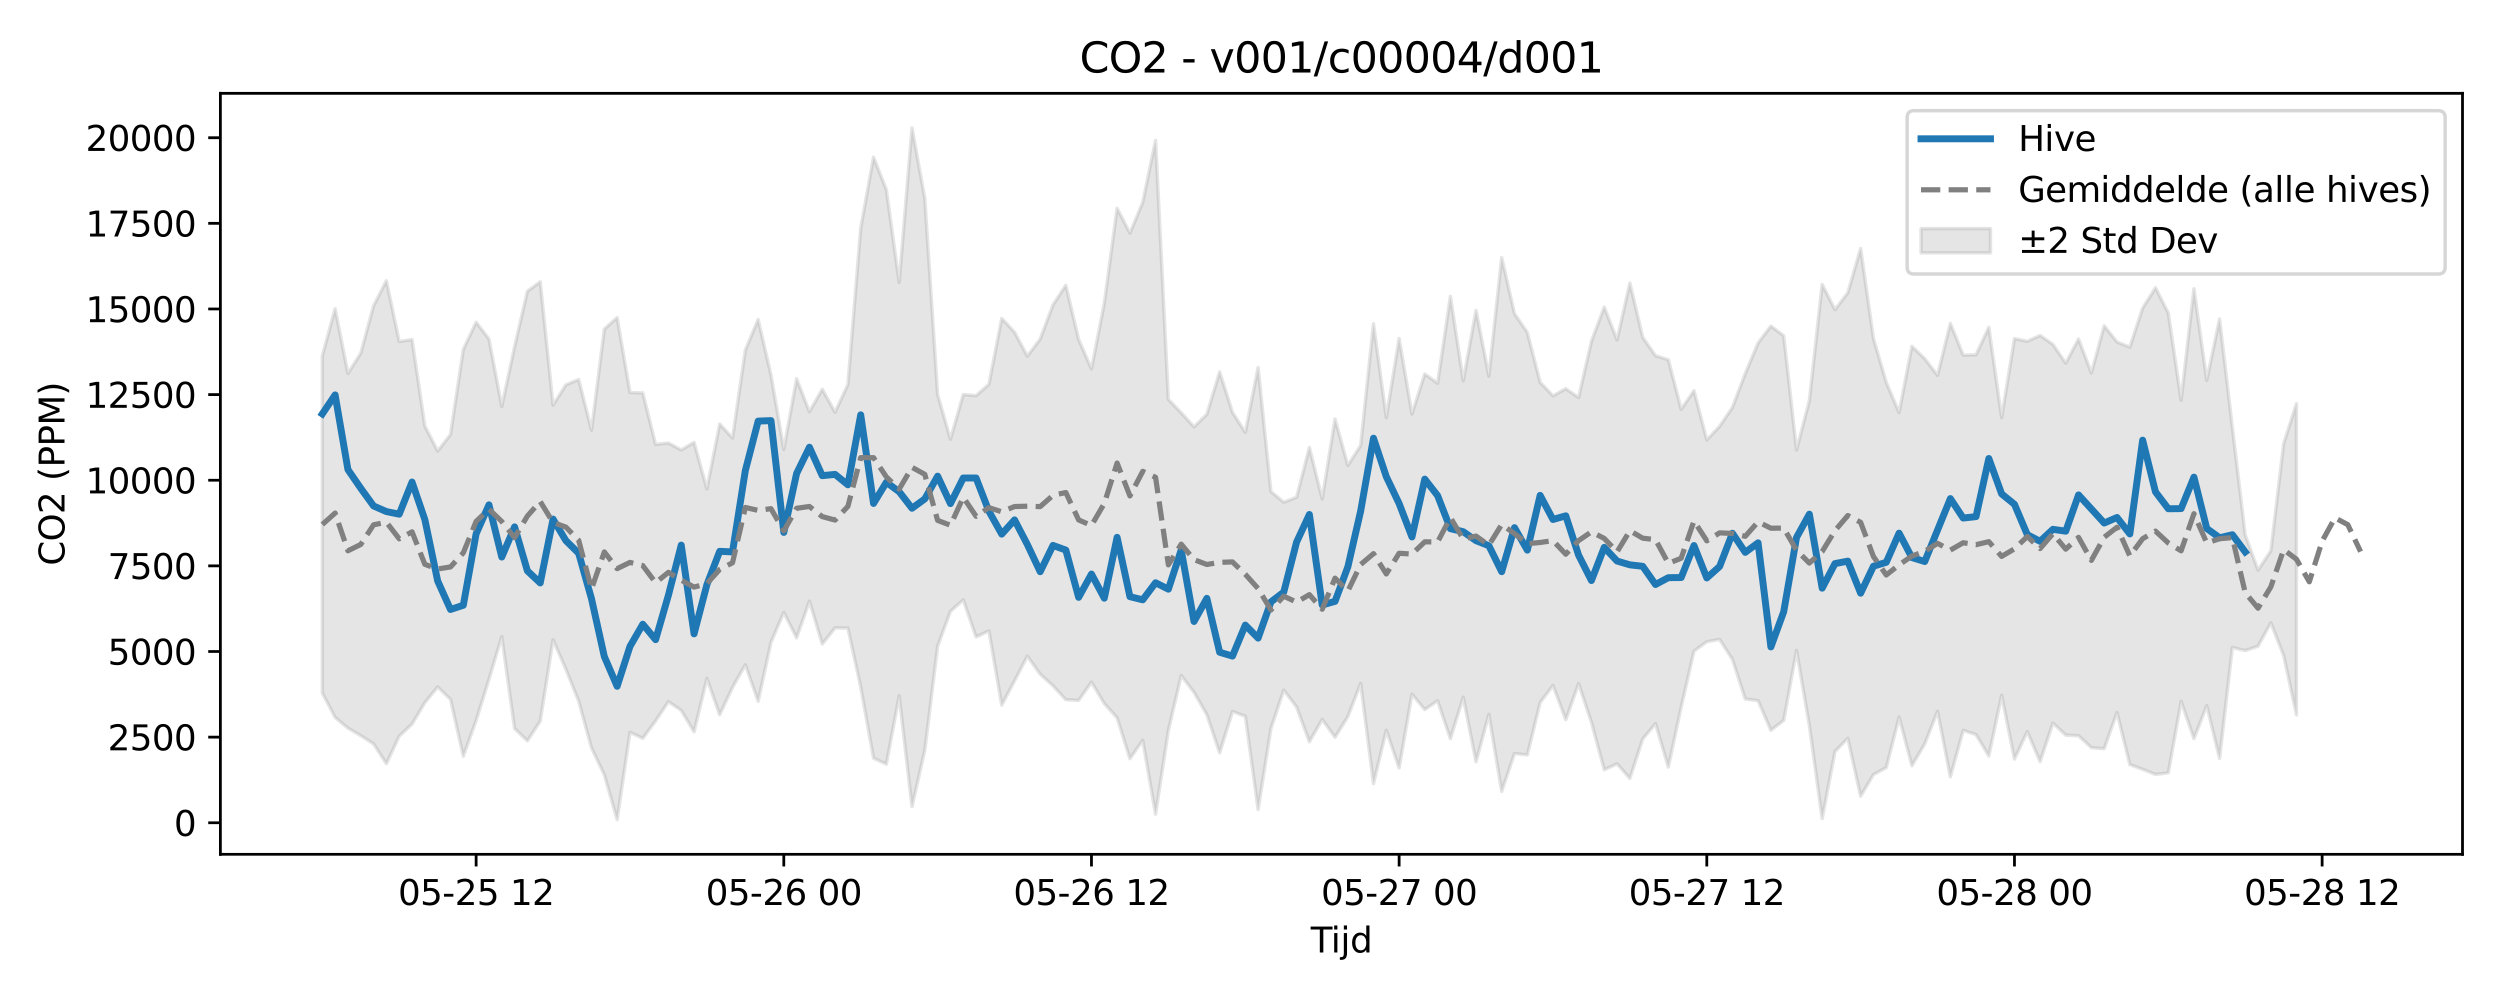 <?xml version="1.0" encoding="utf-8" standalone="no"?>
<!DOCTYPE svg PUBLIC "-//W3C//DTD SVG 1.1//EN"
  "http://www.w3.org/Graphics/SVG/1.1/DTD/svg11.dtd">
<svg xmlns:xlink="http://www.w3.org/1999/xlink" width="720pt" height="288pt" viewBox="0 0 720 288" xmlns="http://www.w3.org/2000/svg" version="1.1">
 <defs>
  <style type="text/css">*{stroke-linejoin: round; stroke-linecap: butt}</style>
 </defs>
 <g id="figure_1">
  <g id="patch_1">
   <path d="M 0 288 
L 720 288 
L 720 0 
L 0 0 
z
" style="fill: #ffffff"/>
  </g>
  <g id="axes_1">
   <g id="patch_2">
    <path d="M 63.47 246.04 
L 709.2 246.04 
L 709.2 26.88 
L 63.47 26.88 
z
" style="fill: #ffffff"/>
   </g>
   <g id="FillBetweenPolyCollection_1">
    <defs>
     <path id="me90c3ea535" d="M 92.821 -185.479 
L 92.821 -88.411 
L 96.513 -81.383 
L 100.205 -78.308 
L 103.897 -76.134 
L 107.589 -73.774 
L 111.281 -68.051 
L 114.973 -75.991 
L 118.665 -79.459 
L 122.357 -85.636 
L 126.049 -90.169 
L 129.741 -86.59 
L 133.433 -70.209 
L 137.125 -80.503 
L 140.817 -92.334 
L 144.509 -104.668 
L 148.201 -78.169 
L 151.893 -74.65 
L 155.585 -80.3 
L 159.277 -103.726 
L 162.969 -95.259 
L 166.661 -86.086 
L 170.353 -72.586 
L 174.045 -64.861 
L 177.737 -51.922 
L 181.429 -77.099 
L 185.121 -75.369 
L 188.813 -80.362 
L 192.505 -85.912 
L 196.197 -83.409 
L 199.889 -77.233 
L 203.581 -92.607 
L 207.273 -82.143 
L 210.965 -90.005 
L 214.657 -96.538 
L 218.349 -86.05 
L 222.041 -102.989 
L 225.733 -111.616 
L 229.425 -104.304 
L 233.117 -114.879 
L 236.809 -102.519 
L 240.501 -107.147 
L 244.193 -107.103 
L 247.885 -90.116 
L 251.577 -69.644 
L 255.269 -67.937 
L 258.961 -87.611 
L 262.653 -55.672 
L 266.345 -71.935 
L 270.037 -101.881 
L 273.729 -111.933 
L 277.421 -115.22 
L 281.113 -104.557 
L 284.805 -106.288 
L 288.497 -84.926 
L 292.189 -91.91 
L 295.881 -99.021 
L 299.573 -93.837 
L 303.265 -90.491 
L 306.957 -86.479 
L 310.649 -86.29 
L 314.341 -91.539 
L 318.033 -85.381 
L 321.725 -81.266 
L 325.417 -69.502 
L 329.109 -74.78 
L 332.801 -53.511 
L 336.493 -77.658 
L 340.185 -93.443 
L 343.877 -88.607 
L 347.569 -82.178 
L 351.261 -71.191 
L 354.953 -83.08 
L 358.645 -81.737 
L 362.337 -54.832 
L 366.029 -78.198 
L 369.721 -89.237 
L 373.413 -84.38 
L 377.105 -74.37 
L 380.797 -80.794 
L 384.489 -75.671 
L 388.181 -81.599 
L 391.873 -91.154 
L 395.565 -62.337 
L 399.257 -77.671 
L 402.949 -66.802 
L 406.641 -88.087 
L 410.333 -83.638 
L 414.025 -86.172 
L 417.717 -75.256 
L 421.409 -87.206 
L 425.101 -68.607 
L 428.793 -82.286 
L 432.485 -60.064 
L 436.177 -70.975 
L 439.869 -70.595 
L 443.561 -85.647 
L 447.253 -90.593 
L 450.945 -80.731 
L 454.637 -91.096 
L 458.329 -79.972 
L 462.021 -66.32 
L 465.713 -68.007 
L 469.405 -63.81 
L 473.097 -75.148 
L 476.789 -79.601 
L 480.481 -67.099 
L 484.173 -84.316 
L 487.865 -100.457 
L 491.557 -103.187 
L 495.249 -103.852 
L 498.941 -98.076 
L 502.633 -86.692 
L 506.325 -86.215 
L 510.017 -77.673 
L 513.709 -80.521 
L 517.401 -100.662 
L 521.093 -79.06 
L 524.785 -52.235 
L 528.477 -71.568 
L 532.169 -75.358 
L 535.861 -58.694 
L 539.553 -64.917 
L 543.245 -66.93 
L 546.937 -81.452 
L 550.629 -67.478 
L 554.321 -73.752 
L 558.013 -83.138 
L 561.705 -64.262 
L 565.397 -77.645 
L 569.089 -76.445 
L 572.781 -70.272 
L 576.473 -87.766 
L 580.165 -69.384 
L 583.857 -77.28 
L 587.549 -68.649 
L 591.241 -79.752 
L 594.933 -76.281 
L 598.625 -76.105 
L 602.317 -72.668 
L 606.009 -72.386 
L 609.701 -82.81 
L 613.393 -67.791 
L 617.085 -66.433 
L 620.777 -64.959 
L 624.469 -65.415 
L 628.161 -86.014 
L 631.853 -75.267 
L 635.545 -84.765 
L 639.237 -69.589 
L 642.929 -101.52 
L 646.621 -100.641 
L 650.313 -101.895 
L 654.005 -108.63 
L 657.697 -99.171 
L 661.389 -82.103 
L 661.389 -171.741 
L 661.389 -171.741 
L 657.697 -160.256 
L 654.005 -129.361 
L 650.313 -123.779 
L 646.621 -133.942 
L 642.929 -164.798 
L 639.237 -196.124 
L 635.545 -178.457 
L 631.853 -204.85 
L 628.161 -172.728 
L 624.469 -197.83 
L 620.777 -205.124 
L 617.085 -199.265 
L 613.393 -188.008 
L 609.701 -189.507 
L 606.009 -194.159 
L 602.317 -180.571 
L 598.625 -190.367 
L 594.933 -183.405 
L 591.241 -188.81 
L 587.549 -191.379 
L 583.857 -189.71 
L 580.165 -190.48 
L 576.473 -167.744 
L 572.781 -193.725 
L 569.089 -185.81 
L 565.397 -185.738 
L 561.705 -194.86 
L 558.013 -179.896 
L 554.321 -184.703 
L 550.629 -188.258 
L 546.937 -169.171 
L 543.245 -177.872 
L 539.553 -190.516 
L 535.861 -216.444 
L 532.169 -203.688 
L 528.477 -198.811 
L 524.785 -206.084 
L 521.093 -172.614 
L 517.401 -158.41 
L 513.709 -191.301 
L 510.017 -194.08 
L 506.325 -189.202 
L 502.633 -180.397 
L 498.941 -170.663 
L 495.249 -165.224 
L 491.557 -161.298 
L 487.865 -175.473 
L 484.173 -170.129 
L 480.481 -184.393 
L 476.789 -185.555 
L 473.097 -190.863 
L 469.405 -206.497 
L 465.713 -190.124 
L 462.021 -199.547 
L 458.329 -189.683 
L 454.637 -173.523 
L 450.945 -176.043 
L 447.253 -174.006 
L 443.561 -177.885 
L 439.869 -192.266 
L 436.177 -197.677 
L 432.485 -213.821 
L 428.793 -179.66 
L 425.101 -198.612 
L 421.409 -178.333 
L 417.717 -202.637 
L 414.025 -177.631 
L 410.333 -180.282 
L 406.641 -168.761 
L 402.949 -190.515 
L 399.257 -167.745 
L 395.565 -194.757 
L 391.873 -159.707 
L 388.181 -153.961 
L 384.489 -167.312 
L 380.797 -144.293 
L 377.105 -159.122 
L 373.413 -144.785 
L 369.721 -143.363 
L 366.029 -146.423 
L 362.337 -182.154 
L 358.645 -163.462 
L 354.953 -169.251 
L 351.261 -180.89 
L 347.569 -168.673 
L 343.877 -165.054 
L 340.185 -169.13 
L 336.493 -172.977 
L 332.801 -247.566 
L 329.109 -229.729 
L 325.417 -220.857 
L 321.725 -228.027 
L 318.033 -200.628 
L 314.341 -181.774 
L 310.649 -190.231 
L 306.957 -205.832 
L 303.265 -200.197 
L 299.573 -190.349 
L 295.881 -185.421 
L 292.189 -192.324 
L 288.497 -196.3 
L 284.805 -177.308 
L 281.113 -174.062 
L 277.421 -174.373 
L 273.729 -161.507 
L 270.037 -174.38 
L 266.345 -230.834 
L 262.653 -251.158 
L 258.961 -206.643 
L 255.269 -233.367 
L 251.577 -242.734 
L 247.885 -222.295 
L 244.193 -177.239 
L 240.501 -169.291 
L 236.809 -175.906 
L 233.117 -169.389 
L 229.425 -178.925 
L 225.733 -158.568 
L 222.041 -180.019 
L 218.349 -195.972 
L 214.657 -187.162 
L 210.965 -161.844 
L 207.273 -165.895 
L 203.581 -147.176 
L 199.889 -160.6 
L 196.197 -158.396 
L 192.505 -160.421 
L 188.813 -160.007 
L 185.121 -174.848 
L 181.429 -174.953 
L 177.737 -196.54 
L 174.045 -193.228 
L 170.353 -164.099 
L 166.661 -178.695 
L 162.969 -177.146 
L 159.277 -171.321 
L 155.585 -206.839 
L 151.893 -204.124 
L 148.201 -188.127 
L 144.509 -170.939 
L 140.817 -190.393 
L 137.125 -195.177 
L 133.433 -187.37 
L 129.741 -162.854 
L 126.049 -158.102 
L 122.357 -165.312 
L 118.665 -190.208 
L 114.973 -189.643 
L 111.281 -207.154 
L 107.589 -199.933 
L 103.897 -186.258 
L 100.205 -180.446 
L 96.513 -199.084 
L 92.821 -185.479 
z
" style="stroke: #808080; stroke-opacity: 0.2"/>
    </defs>
    <g clip-path="url(#p854f95fab8)">
     <use xlink:href="#me90c3ea535" x="0" y="288" style="fill: #808080; fill-opacity: 0.2; stroke: #808080; stroke-opacity: 0.2"/>
    </g>
   </g>
   <g id="matplotlib.axis_1">
    <g id="xtick_1">
     <g id="line2d_1">
      <defs>
       <path id="m489a51da58" d="M 0 0 
L 0 3.5 
" style="stroke: #000000; stroke-width: 0.8"/>
      </defs>
      <g>
       <use xlink:href="#m489a51da58" x="137.125" y="246.04" style="stroke: #000000; stroke-width: 0.8"/>
      </g>
     </g>
     <g id="text_1">
      <!-- 05-25 12 -->
      <g transform="translate(114.645 260.638) scale(0.1 -0.1)">
       <defs>
        <path id="DejaVuSans-30" d="M 2034 4250 
Q 1547 4250 1301 3770 
Q 1056 3291 1056 2328 
Q 1056 1369 1301 889 
Q 1547 409 2034 409 
Q 2525 409 2770 889 
Q 3016 1369 3016 2328 
Q 3016 3291 2770 3770 
Q 2525 4250 2034 4250 
z
M 2034 4750 
Q 2819 4750 3233 4129 
Q 3647 3509 3647 2328 
Q 3647 1150 3233 529 
Q 2819 -91 2034 -91 
Q 1250 -91 836 529 
Q 422 1150 422 2328 
Q 422 3509 836 4129 
Q 1250 4750 2034 4750 
z
" transform="scale(0.016)"/>
        <path id="DejaVuSans-35" d="M 691 4666 
L 3169 4666 
L 3169 4134 
L 1269 4134 
L 1269 2991 
Q 1406 3038 1543 3061 
Q 1681 3084 1819 3084 
Q 2600 3084 3056 2656 
Q 3513 2228 3513 1497 
Q 3513 744 3044 326 
Q 2575 -91 1722 -91 
Q 1428 -91 1123 -41 
Q 819 9 494 109 
L 494 744 
Q 775 591 1075 516 
Q 1375 441 1709 441 
Q 2250 441 2565 725 
Q 2881 1009 2881 1497 
Q 2881 1984 2565 2268 
Q 2250 2553 1709 2553 
Q 1456 2553 1204 2497 
Q 953 2441 691 2322 
L 691 4666 
z
" transform="scale(0.016)"/>
        <path id="DejaVuSans-2d" d="M 313 2009 
L 1997 2009 
L 1997 1497 
L 313 1497 
L 313 2009 
z
" transform="scale(0.016)"/>
        <path id="DejaVuSans-32" d="M 1228 531 
L 3431 531 
L 3431 0 
L 469 0 
L 469 531 
Q 828 903 1448 1529 
Q 2069 2156 2228 2338 
Q 2531 2678 2651 2914 
Q 2772 3150 2772 3378 
Q 2772 3750 2511 3984 
Q 2250 4219 1831 4219 
Q 1534 4219 1204 4116 
Q 875 4013 500 3803 
L 500 4441 
Q 881 4594 1212 4672 
Q 1544 4750 1819 4750 
Q 2544 4750 2975 4387 
Q 3406 4025 3406 3419 
Q 3406 3131 3298 2873 
Q 3191 2616 2906 2266 
Q 2828 2175 2409 1742 
Q 1991 1309 1228 531 
z
" transform="scale(0.016)"/>
        <path id="DejaVuSans-20" transform="scale(0.016)"/>
        <path id="DejaVuSans-31" d="M 794 531 
L 1825 531 
L 1825 4091 
L 703 3866 
L 703 4441 
L 1819 4666 
L 2450 4666 
L 2450 531 
L 3481 531 
L 3481 0 
L 794 0 
L 794 531 
z
" transform="scale(0.016)"/>
       </defs>
       <use xlink:href="#DejaVuSans-30"/>
       <use xlink:href="#DejaVuSans-35" transform="translate(63.623 0)"/>
       <use xlink:href="#DejaVuSans-2d" transform="translate(127.246 0)"/>
       <use xlink:href="#DejaVuSans-32" transform="translate(163.33 0)"/>
       <use xlink:href="#DejaVuSans-35" transform="translate(226.953 0)"/>
       <use xlink:href="#DejaVuSans-20" transform="translate(290.576 0)"/>
       <use xlink:href="#DejaVuSans-31" transform="translate(322.363 0)"/>
       <use xlink:href="#DejaVuSans-32" transform="translate(385.986 0)"/>
      </g>
     </g>
    </g>
    <g id="xtick_2">
     <g id="line2d_2">
      <g>
       <use xlink:href="#m489a51da58" x="225.733" y="246.04" style="stroke: #000000; stroke-width: 0.8"/>
      </g>
     </g>
     <g id="text_2">
      <!-- 05-26 00 -->
      <g transform="translate(203.253 260.638) scale(0.1 -0.1)">
       <defs>
        <path id="DejaVuSans-36" d="M 2113 2584 
Q 1688 2584 1439 2293 
Q 1191 2003 1191 1497 
Q 1191 994 1439 701 
Q 1688 409 2113 409 
Q 2538 409 2786 701 
Q 3034 994 3034 1497 
Q 3034 2003 2786 2293 
Q 2538 2584 2113 2584 
z
M 3366 4563 
L 3366 3988 
Q 3128 4100 2886 4159 
Q 2644 4219 2406 4219 
Q 1781 4219 1451 3797 
Q 1122 3375 1075 2522 
Q 1259 2794 1537 2939 
Q 1816 3084 2150 3084 
Q 2853 3084 3261 2657 
Q 3669 2231 3669 1497 
Q 3669 778 3244 343 
Q 2819 -91 2113 -91 
Q 1303 -91 875 529 
Q 447 1150 447 2328 
Q 447 3434 972 4092 
Q 1497 4750 2381 4750 
Q 2619 4750 2861 4703 
Q 3103 4656 3366 4563 
z
" transform="scale(0.016)"/>
       </defs>
       <use xlink:href="#DejaVuSans-30"/>
       <use xlink:href="#DejaVuSans-35" transform="translate(63.623 0)"/>
       <use xlink:href="#DejaVuSans-2d" transform="translate(127.246 0)"/>
       <use xlink:href="#DejaVuSans-32" transform="translate(163.33 0)"/>
       <use xlink:href="#DejaVuSans-36" transform="translate(226.953 0)"/>
       <use xlink:href="#DejaVuSans-20" transform="translate(290.576 0)"/>
       <use xlink:href="#DejaVuSans-30" transform="translate(322.363 0)"/>
       <use xlink:href="#DejaVuSans-30" transform="translate(385.986 0)"/>
      </g>
     </g>
    </g>
    <g id="xtick_3">
     <g id="line2d_3">
      <g>
       <use xlink:href="#m489a51da58" x="314.341" y="246.04" style="stroke: #000000; stroke-width: 0.8"/>
      </g>
     </g>
     <g id="text_3">
      <!-- 05-26 12 -->
      <g transform="translate(291.861 260.638) scale(0.1 -0.1)">
       <use xlink:href="#DejaVuSans-30"/>
       <use xlink:href="#DejaVuSans-35" transform="translate(63.623 0)"/>
       <use xlink:href="#DejaVuSans-2d" transform="translate(127.246 0)"/>
       <use xlink:href="#DejaVuSans-32" transform="translate(163.33 0)"/>
       <use xlink:href="#DejaVuSans-36" transform="translate(226.953 0)"/>
       <use xlink:href="#DejaVuSans-20" transform="translate(290.576 0)"/>
       <use xlink:href="#DejaVuSans-31" transform="translate(322.363 0)"/>
       <use xlink:href="#DejaVuSans-32" transform="translate(385.986 0)"/>
      </g>
     </g>
    </g>
    <g id="xtick_4">
     <g id="line2d_4">
      <g>
       <use xlink:href="#m489a51da58" x="402.949" y="246.04" style="stroke: #000000; stroke-width: 0.8"/>
      </g>
     </g>
     <g id="text_4">
      <!-- 05-27 00 -->
      <g transform="translate(380.469 260.638) scale(0.1 -0.1)">
       <defs>
        <path id="DejaVuSans-37" d="M 525 4666 
L 3525 4666 
L 3525 4397 
L 1831 0 
L 1172 0 
L 2766 4134 
L 525 4134 
L 525 4666 
z
" transform="scale(0.016)"/>
       </defs>
       <use xlink:href="#DejaVuSans-30"/>
       <use xlink:href="#DejaVuSans-35" transform="translate(63.623 0)"/>
       <use xlink:href="#DejaVuSans-2d" transform="translate(127.246 0)"/>
       <use xlink:href="#DejaVuSans-32" transform="translate(163.33 0)"/>
       <use xlink:href="#DejaVuSans-37" transform="translate(226.953 0)"/>
       <use xlink:href="#DejaVuSans-20" transform="translate(290.576 0)"/>
       <use xlink:href="#DejaVuSans-30" transform="translate(322.363 0)"/>
       <use xlink:href="#DejaVuSans-30" transform="translate(385.986 0)"/>
      </g>
     </g>
    </g>
    <g id="xtick_5">
     <g id="line2d_5">
      <g>
       <use xlink:href="#m489a51da58" x="491.557" y="246.04" style="stroke: #000000; stroke-width: 0.8"/>
      </g>
     </g>
     <g id="text_5">
      <!-- 05-27 12 -->
      <g transform="translate(469.076 260.638) scale(0.1 -0.1)">
       <use xlink:href="#DejaVuSans-30"/>
       <use xlink:href="#DejaVuSans-35" transform="translate(63.623 0)"/>
       <use xlink:href="#DejaVuSans-2d" transform="translate(127.246 0)"/>
       <use xlink:href="#DejaVuSans-32" transform="translate(163.33 0)"/>
       <use xlink:href="#DejaVuSans-37" transform="translate(226.953 0)"/>
       <use xlink:href="#DejaVuSans-20" transform="translate(290.576 0)"/>
       <use xlink:href="#DejaVuSans-31" transform="translate(322.363 0)"/>
       <use xlink:href="#DejaVuSans-32" transform="translate(385.986 0)"/>
      </g>
     </g>
    </g>
    <g id="xtick_6">
     <g id="line2d_6">
      <g>
       <use xlink:href="#m489a51da58" x="580.165" y="246.04" style="stroke: #000000; stroke-width: 0.8"/>
      </g>
     </g>
     <g id="text_6">
      <!-- 05-28 00 -->
      <g transform="translate(557.684 260.638) scale(0.1 -0.1)">
       <defs>
        <path id="DejaVuSans-38" d="M 2034 2216 
Q 1584 2216 1326 1975 
Q 1069 1734 1069 1313 
Q 1069 891 1326 650 
Q 1584 409 2034 409 
Q 2484 409 2743 651 
Q 3003 894 3003 1313 
Q 3003 1734 2745 1975 
Q 2488 2216 2034 2216 
z
M 1403 2484 
Q 997 2584 770 2862 
Q 544 3141 544 3541 
Q 544 4100 942 4425 
Q 1341 4750 2034 4750 
Q 2731 4750 3128 4425 
Q 3525 4100 3525 3541 
Q 3525 3141 3298 2862 
Q 3072 2584 2669 2484 
Q 3125 2378 3379 2068 
Q 3634 1759 3634 1313 
Q 3634 634 3220 271 
Q 2806 -91 2034 -91 
Q 1263 -91 848 271 
Q 434 634 434 1313 
Q 434 1759 690 2068 
Q 947 2378 1403 2484 
z
M 1172 3481 
Q 1172 3119 1398 2916 
Q 1625 2713 2034 2713 
Q 2441 2713 2670 2916 
Q 2900 3119 2900 3481 
Q 2900 3844 2670 4047 
Q 2441 4250 2034 4250 
Q 1625 4250 1398 4047 
Q 1172 3844 1172 3481 
z
" transform="scale(0.016)"/>
       </defs>
       <use xlink:href="#DejaVuSans-30"/>
       <use xlink:href="#DejaVuSans-35" transform="translate(63.623 0)"/>
       <use xlink:href="#DejaVuSans-2d" transform="translate(127.246 0)"/>
       <use xlink:href="#DejaVuSans-32" transform="translate(163.33 0)"/>
       <use xlink:href="#DejaVuSans-38" transform="translate(226.953 0)"/>
       <use xlink:href="#DejaVuSans-20" transform="translate(290.576 0)"/>
       <use xlink:href="#DejaVuSans-30" transform="translate(322.363 0)"/>
       <use xlink:href="#DejaVuSans-30" transform="translate(385.986 0)"/>
      </g>
     </g>
    </g>
    <g id="xtick_7">
     <g id="line2d_7">
      <g>
       <use xlink:href="#m489a51da58" x="668.773" y="246.04" style="stroke: #000000; stroke-width: 0.8"/>
      </g>
     </g>
     <g id="text_7">
      <!-- 05-28 12 -->
      <g transform="translate(646.292 260.638) scale(0.1 -0.1)">
       <use xlink:href="#DejaVuSans-30"/>
       <use xlink:href="#DejaVuSans-35" transform="translate(63.623 0)"/>
       <use xlink:href="#DejaVuSans-2d" transform="translate(127.246 0)"/>
       <use xlink:href="#DejaVuSans-32" transform="translate(163.33 0)"/>
       <use xlink:href="#DejaVuSans-38" transform="translate(226.953 0)"/>
       <use xlink:href="#DejaVuSans-20" transform="translate(290.576 0)"/>
       <use xlink:href="#DejaVuSans-31" transform="translate(322.363 0)"/>
       <use xlink:href="#DejaVuSans-32" transform="translate(385.986 0)"/>
      </g>
     </g>
    </g>
    <g id="text_8">
     <!-- Tijd -->
     <g transform="translate(377.485 274.317) scale(0.1 -0.1)">
      <defs>
       <path id="DejaVuSans-54" d="M -19 4666 
L 3928 4666 
L 3928 4134 
L 2272 4134 
L 2272 0 
L 1638 0 
L 1638 4134 
L -19 4134 
L -19 4666 
z
" transform="scale(0.016)"/>
       <path id="DejaVuSans-69" d="M 603 3500 
L 1178 3500 
L 1178 0 
L 603 0 
L 603 3500 
z
M 603 4863 
L 1178 4863 
L 1178 4134 
L 603 4134 
L 603 4863 
z
" transform="scale(0.016)"/>
       <path id="DejaVuSans-6a" d="M 603 3500 
L 1178 3500 
L 1178 -63 
Q 1178 -731 923 -1031 
Q 669 -1331 103 -1331 
L -116 -1331 
L -116 -844 
L 38 -844 
Q 366 -844 484 -692 
Q 603 -541 603 -63 
L 603 3500 
z
M 603 4863 
L 1178 4863 
L 1178 4134 
L 603 4134 
L 603 4863 
z
" transform="scale(0.016)"/>
       <path id="DejaVuSans-64" d="M 2906 2969 
L 2906 4863 
L 3481 4863 
L 3481 0 
L 2906 0 
L 2906 525 
Q 2725 213 2448 61 
Q 2172 -91 1784 -91 
Q 1150 -91 751 415 
Q 353 922 353 1747 
Q 353 2572 751 3078 
Q 1150 3584 1784 3584 
Q 2172 3584 2448 3432 
Q 2725 3281 2906 2969 
z
M 947 1747 
Q 947 1113 1208 752 
Q 1469 391 1925 391 
Q 2381 391 2643 752 
Q 2906 1113 2906 1747 
Q 2906 2381 2643 2742 
Q 2381 3103 1925 3103 
Q 1469 3103 1208 2742 
Q 947 2381 947 1747 
z
" transform="scale(0.016)"/>
      </defs>
      <use xlink:href="#DejaVuSans-54"/>
      <use xlink:href="#DejaVuSans-69" transform="translate(57.959 0)"/>
      <use xlink:href="#DejaVuSans-6a" transform="translate(85.742 0)"/>
      <use xlink:href="#DejaVuSans-64" transform="translate(113.525 0)"/>
     </g>
    </g>
   </g>
   <g id="matplotlib.axis_2">
    <g id="ytick_1">
     <g id="line2d_8">
      <defs>
       <path id="m768451d034" d="M 0 0 
L -3.5 0 
" style="stroke: #000000; stroke-width: 0.8"/>
      </defs>
      <g>
       <use xlink:href="#m768451d034" x="63.47" y="236.954" style="stroke: #000000; stroke-width: 0.8"/>
      </g>
     </g>
     <g id="text_9">
      <!-- 0 -->
      <g transform="translate(50.108 240.753) scale(0.1 -0.1)">
       <use xlink:href="#DejaVuSans-30"/>
      </g>
     </g>
    </g>
    <g id="ytick_2">
     <g id="line2d_9">
      <g>
       <use xlink:href="#m768451d034" x="63.47" y="212.292" style="stroke: #000000; stroke-width: 0.8"/>
      </g>
     </g>
     <g id="text_10">
      <!-- 2500 -->
      <g transform="translate(31.02 216.091) scale(0.1 -0.1)">
       <use xlink:href="#DejaVuSans-32"/>
       <use xlink:href="#DejaVuSans-35" transform="translate(63.623 0)"/>
       <use xlink:href="#DejaVuSans-30" transform="translate(127.246 0)"/>
       <use xlink:href="#DejaVuSans-30" transform="translate(190.869 0)"/>
      </g>
     </g>
    </g>
    <g id="ytick_3">
     <g id="line2d_10">
      <g>
       <use xlink:href="#m768451d034" x="63.47" y="187.631" style="stroke: #000000; stroke-width: 0.8"/>
      </g>
     </g>
     <g id="text_11">
      <!-- 5000 -->
      <g transform="translate(31.02 191.43) scale(0.1 -0.1)">
       <use xlink:href="#DejaVuSans-35"/>
       <use xlink:href="#DejaVuSans-30" transform="translate(63.623 0)"/>
       <use xlink:href="#DejaVuSans-30" transform="translate(127.246 0)"/>
       <use xlink:href="#DejaVuSans-30" transform="translate(190.869 0)"/>
      </g>
     </g>
    </g>
    <g id="ytick_4">
     <g id="line2d_11">
      <g>
       <use xlink:href="#m768451d034" x="63.47" y="162.969" style="stroke: #000000; stroke-width: 0.8"/>
      </g>
     </g>
     <g id="text_12">
      <!-- 7500 -->
      <g transform="translate(31.02 166.768) scale(0.1 -0.1)">
       <use xlink:href="#DejaVuSans-37"/>
       <use xlink:href="#DejaVuSans-35" transform="translate(63.623 0)"/>
       <use xlink:href="#DejaVuSans-30" transform="translate(127.246 0)"/>
       <use xlink:href="#DejaVuSans-30" transform="translate(190.869 0)"/>
      </g>
     </g>
    </g>
    <g id="ytick_5">
     <g id="line2d_12">
      <g>
       <use xlink:href="#m768451d034" x="63.47" y="138.308" style="stroke: #000000; stroke-width: 0.8"/>
      </g>
     </g>
     <g id="text_13">
      <!-- 10000 -->
      <g transform="translate(24.657 142.107) scale(0.1 -0.1)">
       <use xlink:href="#DejaVuSans-31"/>
       <use xlink:href="#DejaVuSans-30" transform="translate(63.623 0)"/>
       <use xlink:href="#DejaVuSans-30" transform="translate(127.246 0)"/>
       <use xlink:href="#DejaVuSans-30" transform="translate(190.869 0)"/>
       <use xlink:href="#DejaVuSans-30" transform="translate(254.492 0)"/>
      </g>
     </g>
    </g>
    <g id="ytick_6">
     <g id="line2d_13">
      <g>
       <use xlink:href="#m768451d034" x="63.47" y="113.646" style="stroke: #000000; stroke-width: 0.8"/>
      </g>
     </g>
     <g id="text_14">
      <!-- 12500 -->
      <g transform="translate(24.657 117.445) scale(0.1 -0.1)">
       <use xlink:href="#DejaVuSans-31"/>
       <use xlink:href="#DejaVuSans-32" transform="translate(63.623 0)"/>
       <use xlink:href="#DejaVuSans-35" transform="translate(127.246 0)"/>
       <use xlink:href="#DejaVuSans-30" transform="translate(190.869 0)"/>
       <use xlink:href="#DejaVuSans-30" transform="translate(254.492 0)"/>
      </g>
     </g>
    </g>
    <g id="ytick_7">
     <g id="line2d_14">
      <g>
       <use xlink:href="#m768451d034" x="63.47" y="88.984" style="stroke: #000000; stroke-width: 0.8"/>
      </g>
     </g>
     <g id="text_15">
      <!-- 15000 -->
      <g transform="translate(24.657 92.784) scale(0.1 -0.1)">
       <use xlink:href="#DejaVuSans-31"/>
       <use xlink:href="#DejaVuSans-35" transform="translate(63.623 0)"/>
       <use xlink:href="#DejaVuSans-30" transform="translate(127.246 0)"/>
       <use xlink:href="#DejaVuSans-30" transform="translate(190.869 0)"/>
       <use xlink:href="#DejaVuSans-30" transform="translate(254.492 0)"/>
      </g>
     </g>
    </g>
    <g id="ytick_8">
     <g id="line2d_15">
      <g>
       <use xlink:href="#m768451d034" x="63.47" y="64.323" style="stroke: #000000; stroke-width: 0.8"/>
      </g>
     </g>
     <g id="text_16">
      <!-- 17500 -->
      <g transform="translate(24.657 68.122) scale(0.1 -0.1)">
       <use xlink:href="#DejaVuSans-31"/>
       <use xlink:href="#DejaVuSans-37" transform="translate(63.623 0)"/>
       <use xlink:href="#DejaVuSans-35" transform="translate(127.246 0)"/>
       <use xlink:href="#DejaVuSans-30" transform="translate(190.869 0)"/>
       <use xlink:href="#DejaVuSans-30" transform="translate(254.492 0)"/>
      </g>
     </g>
    </g>
    <g id="ytick_9">
     <g id="line2d_16">
      <g>
       <use xlink:href="#m768451d034" x="63.47" y="39.661" style="stroke: #000000; stroke-width: 0.8"/>
      </g>
     </g>
     <g id="text_17">
      <!-- 20000 -->
      <g transform="translate(24.657 43.46) scale(0.1 -0.1)">
       <use xlink:href="#DejaVuSans-32"/>
       <use xlink:href="#DejaVuSans-30" transform="translate(63.623 0)"/>
       <use xlink:href="#DejaVuSans-30" transform="translate(127.246 0)"/>
       <use xlink:href="#DejaVuSans-30" transform="translate(190.869 0)"/>
       <use xlink:href="#DejaVuSans-30" transform="translate(254.492 0)"/>
      </g>
     </g>
    </g>
    <g id="text_18">
     <!-- CO2 (PPM) -->
     <g transform="translate(18.578 162.903) rotate(-90) scale(0.1 -0.1)">
      <defs>
       <path id="DejaVuSans-43" d="M 4122 4306 
L 4122 3641 
Q 3803 3938 3442 4084 
Q 3081 4231 2675 4231 
Q 1875 4231 1450 3742 
Q 1025 3253 1025 2328 
Q 1025 1406 1450 917 
Q 1875 428 2675 428 
Q 3081 428 3442 575 
Q 3803 722 4122 1019 
L 4122 359 
Q 3791 134 3420 21 
Q 3050 -91 2638 -91 
Q 1578 -91 968 557 
Q 359 1206 359 2328 
Q 359 3453 968 4101 
Q 1578 4750 2638 4750 
Q 3056 4750 3426 4639 
Q 3797 4528 4122 4306 
z
" transform="scale(0.016)"/>
       <path id="DejaVuSans-4f" d="M 2522 4238 
Q 1834 4238 1429 3725 
Q 1025 3213 1025 2328 
Q 1025 1447 1429 934 
Q 1834 422 2522 422 
Q 3209 422 3611 934 
Q 4013 1447 4013 2328 
Q 4013 3213 3611 3725 
Q 3209 4238 2522 4238 
z
M 2522 4750 
Q 3503 4750 4090 4092 
Q 4678 3434 4678 2328 
Q 4678 1225 4090 567 
Q 3503 -91 2522 -91 
Q 1538 -91 948 565 
Q 359 1222 359 2328 
Q 359 3434 948 4092 
Q 1538 4750 2522 4750 
z
" transform="scale(0.016)"/>
       <path id="DejaVuSans-28" d="M 1984 4856 
Q 1566 4138 1362 3434 
Q 1159 2731 1159 2009 
Q 1159 1288 1364 580 
Q 1569 -128 1984 -844 
L 1484 -844 
Q 1016 -109 783 600 
Q 550 1309 550 2009 
Q 550 2706 781 3412 
Q 1013 4119 1484 4856 
L 1984 4856 
z
" transform="scale(0.016)"/>
       <path id="DejaVuSans-50" d="M 1259 4147 
L 1259 2394 
L 2053 2394 
Q 2494 2394 2734 2622 
Q 2975 2850 2975 3272 
Q 2975 3691 2734 3919 
Q 2494 4147 2053 4147 
L 1259 4147 
z
M 628 4666 
L 2053 4666 
Q 2838 4666 3239 4311 
Q 3641 3956 3641 3272 
Q 3641 2581 3239 2228 
Q 2838 1875 2053 1875 
L 1259 1875 
L 1259 0 
L 628 0 
L 628 4666 
z
" transform="scale(0.016)"/>
       <path id="DejaVuSans-4d" d="M 628 4666 
L 1569 4666 
L 2759 1491 
L 3956 4666 
L 4897 4666 
L 4897 0 
L 4281 0 
L 4281 4097 
L 3078 897 
L 2444 897 
L 1241 4097 
L 1241 0 
L 628 0 
L 628 4666 
z
" transform="scale(0.016)"/>
       <path id="DejaVuSans-29" d="M 513 4856 
L 1013 4856 
Q 1481 4119 1714 3412 
Q 1947 2706 1947 2009 
Q 1947 1309 1714 600 
Q 1481 -109 1013 -844 
L 513 -844 
Q 928 -128 1133 580 
Q 1338 1288 1338 2009 
Q 1338 2731 1133 3434 
Q 928 4138 513 4856 
z
" transform="scale(0.016)"/>
      </defs>
      <use xlink:href="#DejaVuSans-43"/>
      <use xlink:href="#DejaVuSans-4f" transform="translate(69.824 0)"/>
      <use xlink:href="#DejaVuSans-32" transform="translate(148.535 0)"/>
      <use xlink:href="#DejaVuSans-20" transform="translate(212.158 0)"/>
      <use xlink:href="#DejaVuSans-28" transform="translate(243.945 0)"/>
      <use xlink:href="#DejaVuSans-50" transform="translate(282.959 0)"/>
      <use xlink:href="#DejaVuSans-50" transform="translate(343.262 0)"/>
      <use xlink:href="#DejaVuSans-4d" transform="translate(403.564 0)"/>
      <use xlink:href="#DejaVuSans-29" transform="translate(489.844 0)"/>
     </g>
    </g>
   </g>
   <g id="line2d_17">
    <path d="M 92.821 119.21 
L 96.513 113.738 
L 100.205 135.246 
L 103.897 140.616 
L 107.589 145.716 
L 111.281 147.33 
L 114.973 148.083 
L 118.665 138.834 
L 122.357 149.645 
L 126.049 167.313 
L 129.741 175.527 
L 133.433 174.313 
L 137.125 153.726 
L 140.817 145.397 
L 144.509 160.427 
L 148.201 151.746 
L 151.893 164.413 
L 155.585 167.885 
L 159.277 149.501 
L 162.969 155.692 
L 166.661 159.346 
L 170.353 172.452 
L 174.045 189.091 
L 177.737 197.653 
L 181.429 186.174 
L 185.121 179.778 
L 188.813 184.224 
L 192.505 171.417 
L 196.197 156.998 
L 199.889 182.55 
L 203.581 168.395 
L 207.273 158.783 
L 210.965 158.954 
L 214.657 135.519 
L 218.349 121.278 
L 222.041 121.137 
L 225.733 153.335 
L 229.425 136.364 
L 233.117 128.805 
L 236.809 136.996 
L 240.501 136.621 
L 244.193 139.623 
L 247.885 119.476 
L 251.577 144.992 
L 255.269 138.906 
L 258.961 141.609 
L 262.653 146.38 
L 266.345 143.684 
L 270.037 137.134 
L 273.729 145.039 
L 277.421 137.656 
L 281.113 137.663 
L 284.805 147.238 
L 288.497 153.828 
L 292.189 149.731 
L 295.881 156.823 
L 299.573 164.649 
L 303.265 157.08 
L 306.957 158.422 
L 310.649 172.035 
L 314.341 165.333 
L 318.033 172.279 
L 321.725 154.757 
L 325.417 171.837 
L 329.109 172.745 
L 332.801 167.832 
L 336.493 169.68 
L 340.185 158.389 
L 343.877 178.986 
L 347.569 172.327 
L 351.261 187.848 
L 354.953 188.953 
L 358.645 180.028 
L 362.337 183.77 
L 366.029 173.347 
L 369.721 170.522 
L 373.413 156.13 
L 377.105 148.172 
L 380.797 174.231 
L 384.489 173.192 
L 388.181 163.252 
L 391.873 147.169 
L 395.565 126.204 
L 399.257 137.288 
L 402.949 145.029 
L 406.641 154.64 
L 410.333 137.992 
L 414.025 142.73 
L 417.717 152.256 
L 421.409 153.128 
L 425.101 155.712 
L 428.793 157.169 
L 432.485 164.646 
L 436.177 151.967 
L 439.869 158.438 
L 443.561 142.668 
L 447.253 149.612 
L 450.945 148.557 
L 454.637 159.895 
L 458.329 167.191 
L 462.021 157.639 
L 465.713 161.581 
L 469.405 162.673 
L 473.097 163.094 
L 476.789 168.342 
L 480.481 166.369 
L 484.173 166.333 
L 487.865 157.119 
L 491.557 166.448 
L 495.249 163.153 
L 498.941 153.581 
L 502.633 159.082 
L 506.325 156.337 
L 510.017 186.315 
L 513.709 176.168 
L 517.401 154.772 
L 521.093 148.087 
L 524.785 169.394 
L 528.477 162.315 
L 532.169 161.611 
L 535.861 170.841 
L 539.553 163.068 
L 543.245 161.94 
L 546.937 153.548 
L 550.629 160.579 
L 554.321 161.716 
L 561.705 143.598 
L 565.397 149.195 
L 569.089 148.79 
L 572.781 132.053 
L 576.473 142.24 
L 580.165 145.236 
L 583.857 153.966 
L 587.549 155.899 
L 591.241 152.447 
L 594.933 152.98 
L 598.625 142.536 
L 606.009 150.632 
L 609.701 149.037 
L 613.393 153.779 
L 617.085 126.769 
L 620.777 141.662 
L 624.469 146.521 
L 628.161 146.479 
L 631.853 137.423 
L 635.545 152.2 
L 639.237 154.88 
L 642.929 154.005 
L 646.621 158.954 
L 646.621 158.954 
" clip-path="url(#p854f95fab8)" style="fill: none; stroke: #1f77b4; stroke-width: 2; stroke-linecap: square"/>
   </g>
   <g id="line2d_18">
    <path d="M 92.821 151.055 
L 96.513 147.767 
L 100.205 158.623 
L 103.897 156.804 
L 107.589 151.146 
L 111.281 150.397 
L 114.973 155.183 
L 118.665 153.167 
L 122.357 162.526 
L 126.049 163.865 
L 129.741 163.278 
L 133.433 159.211 
L 137.125 150.16 
L 140.817 146.637 
L 144.509 150.196 
L 148.201 154.852 
L 151.893 148.613 
L 155.585 144.43 
L 159.277 150.477 
L 162.969 151.797 
L 166.661 155.61 
L 170.353 169.657 
L 174.045 158.956 
L 177.737 163.769 
L 181.429 161.974 
L 185.121 162.892 
L 188.813 167.815 
L 192.505 164.834 
L 196.197 167.097 
L 199.889 169.084 
L 203.581 168.108 
L 207.273 163.981 
L 210.965 162.075 
L 214.657 146.15 
L 218.349 146.989 
L 222.041 146.496 
L 225.733 152.908 
L 229.425 146.386 
L 233.117 145.866 
L 236.809 148.788 
L 240.501 149.781 
L 244.193 145.829 
L 247.885 131.795 
L 251.577 131.811 
L 255.269 137.348 
L 258.961 140.873 
L 262.653 134.585 
L 266.345 136.616 
L 270.037 149.87 
L 273.729 151.28 
L 277.421 143.204 
L 281.113 148.691 
L 284.805 146.202 
L 288.497 147.387 
L 292.189 145.883 
L 295.881 145.779 
L 299.573 145.907 
L 303.265 142.656 
L 306.957 141.844 
L 310.649 149.74 
L 314.341 151.344 
L 318.033 144.996 
L 321.725 133.354 
L 325.417 142.821 
L 329.109 135.745 
L 332.801 137.461 
L 336.493 162.682 
L 340.185 156.714 
L 343.877 161.169 
L 347.569 162.574 
L 351.261 161.959 
L 354.953 161.835 
L 358.645 165.4 
L 362.337 169.507 
L 366.029 175.69 
L 369.721 171.7 
L 373.413 173.418 
L 377.105 171.254 
L 380.797 175.457 
L 384.489 166.508 
L 388.181 170.22 
L 391.873 162.57 
L 395.565 159.453 
L 399.257 165.292 
L 402.949 159.341 
L 406.641 159.576 
L 410.333 156.04 
L 414.025 156.098 
L 417.717 149.053 
L 421.409 155.231 
L 425.101 154.39 
L 428.793 157.027 
L 432.485 151.058 
L 436.177 153.674 
L 439.869 156.569 
L 443.561 156.234 
L 447.253 155.701 
L 450.945 159.613 
L 454.637 155.69 
L 458.329 153.173 
L 462.021 155.066 
L 465.713 158.934 
L 469.405 152.846 
L 473.097 154.995 
L 476.789 155.422 
L 480.481 162.254 
L 484.173 160.778 
L 487.865 150.035 
L 491.557 155.758 
L 495.249 153.462 
L 498.941 153.63 
L 502.633 154.455 
L 506.325 150.292 
L 510.017 152.124 
L 513.709 152.089 
L 517.401 158.464 
L 521.093 162.163 
L 524.785 158.841 
L 528.477 152.81 
L 532.169 148.477 
L 535.861 150.431 
L 539.553 160.283 
L 543.245 165.599 
L 546.937 162.689 
L 550.629 160.132 
L 554.321 158.772 
L 558.013 156.483 
L 561.705 158.439 
L 565.397 156.309 
L 569.089 156.873 
L 572.781 156.001 
L 576.473 160.245 
L 580.165 158.068 
L 583.857 154.505 
L 587.549 157.986 
L 591.241 153.719 
L 594.933 158.157 
L 598.625 154.764 
L 602.317 161.38 
L 606.009 154.727 
L 609.701 151.841 
L 613.393 160.1 
L 617.085 155.151 
L 620.777 152.958 
L 624.469 156.378 
L 628.161 158.629 
L 631.853 147.941 
L 635.545 156.389 
L 639.237 155.143 
L 642.929 154.841 
L 646.621 170.709 
L 650.313 175.163 
L 654.005 169.005 
L 657.697 158.287 
L 661.389 161.078 
L 665.081 167.556 
L 668.773 155.87 
L 672.465 149.129 
L 676.157 151.097 
L 679.849 158.865 
L 679.849 158.865 
" clip-path="url(#p854f95fab8)" style="fill: none; stroke-dasharray: 5.55,2.4; stroke-dashoffset: 0; stroke: #808080; stroke-width: 1.5"/>
   </g>
   <g id="patch_3">
    <path d="M 63.47 246.04 
L 63.47 26.88 
" style="fill: none; stroke: #000000; stroke-width: 0.8; stroke-linejoin: miter; stroke-linecap: square"/>
   </g>
   <g id="patch_4">
    <path d="M 709.2 246.04 
L 709.2 26.88 
" style="fill: none; stroke: #000000; stroke-width: 0.8; stroke-linejoin: miter; stroke-linecap: square"/>
   </g>
   <g id="patch_5">
    <path d="M 63.47 246.04 
L 709.2 246.04 
" style="fill: none; stroke: #000000; stroke-width: 0.8; stroke-linejoin: miter; stroke-linecap: square"/>
   </g>
   <g id="patch_6">
    <path d="M 63.47 26.88 
L 709.2 26.88 
" style="fill: none; stroke: #000000; stroke-width: 0.8; stroke-linejoin: miter; stroke-linecap: square"/>
   </g>
   <g id="text_19">
    <!-- CO2 - v001/c00004/d001 -->
    <g transform="translate(310.932 20.88) scale(0.12 -0.12)">
     <defs>
      <path id="DejaVuSans-76" d="M 191 3500 
L 800 3500 
L 1894 563 
L 2988 3500 
L 3597 3500 
L 2284 0 
L 1503 0 
L 191 3500 
z
" transform="scale(0.016)"/>
      <path id="DejaVuSans-2f" d="M 1625 4666 
L 2156 4666 
L 531 -594 
L 0 -594 
L 1625 4666 
z
" transform="scale(0.016)"/>
      <path id="DejaVuSans-63" d="M 3122 3366 
L 3122 2828 
Q 2878 2963 2633 3030 
Q 2388 3097 2138 3097 
Q 1578 3097 1268 2742 
Q 959 2388 959 1747 
Q 959 1106 1268 751 
Q 1578 397 2138 397 
Q 2388 397 2633 464 
Q 2878 531 3122 666 
L 3122 134 
Q 2881 22 2623 -34 
Q 2366 -91 2075 -91 
Q 1284 -91 818 406 
Q 353 903 353 1747 
Q 353 2603 823 3093 
Q 1294 3584 2113 3584 
Q 2378 3584 2631 3529 
Q 2884 3475 3122 3366 
z
" transform="scale(0.016)"/>
      <path id="DejaVuSans-34" d="M 2419 4116 
L 825 1625 
L 2419 1625 
L 2419 4116 
z
M 2253 4666 
L 3047 4666 
L 3047 1625 
L 3713 1625 
L 3713 1100 
L 3047 1100 
L 3047 0 
L 2419 0 
L 2419 1100 
L 313 1100 
L 313 1709 
L 2253 4666 
z
" transform="scale(0.016)"/>
     </defs>
     <use xlink:href="#DejaVuSans-43"/>
     <use xlink:href="#DejaVuSans-4f" transform="translate(69.824 0)"/>
     <use xlink:href="#DejaVuSans-32" transform="translate(148.535 0)"/>
     <use xlink:href="#DejaVuSans-20" transform="translate(212.158 0)"/>
     <use xlink:href="#DejaVuSans-2d" transform="translate(243.945 0)"/>
     <use xlink:href="#DejaVuSans-20" transform="translate(280.029 0)"/>
     <use xlink:href="#DejaVuSans-76" transform="translate(311.816 0)"/>
     <use xlink:href="#DejaVuSans-30" transform="translate(370.996 0)"/>
     <use xlink:href="#DejaVuSans-30" transform="translate(434.619 0)"/>
     <use xlink:href="#DejaVuSans-31" transform="translate(498.242 0)"/>
     <use xlink:href="#DejaVuSans-2f" transform="translate(561.865 0)"/>
     <use xlink:href="#DejaVuSans-63" transform="translate(595.557 0)"/>
     <use xlink:href="#DejaVuSans-30" transform="translate(650.537 0)"/>
     <use xlink:href="#DejaVuSans-30" transform="translate(714.16 0)"/>
     <use xlink:href="#DejaVuSans-30" transform="translate(777.783 0)"/>
     <use xlink:href="#DejaVuSans-30" transform="translate(841.406 0)"/>
     <use xlink:href="#DejaVuSans-34" transform="translate(905.029 0)"/>
     <use xlink:href="#DejaVuSans-2f" transform="translate(968.652 0)"/>
     <use xlink:href="#DejaVuSans-64" transform="translate(1002.344 0)"/>
     <use xlink:href="#DejaVuSans-30" transform="translate(1065.82 0)"/>
     <use xlink:href="#DejaVuSans-30" transform="translate(1129.443 0)"/>
     <use xlink:href="#DejaVuSans-31" transform="translate(1193.066 0)"/>
    </g>
   </g>
   <g id="legend_1">
    <g id="patch_7">
     <path d="M 551.256 78.914 
L 702.2 78.914 
Q 704.2 78.914 704.2 76.914 
L 704.2 33.88 
Q 704.2 31.88 702.2 31.88 
L 551.256 31.88 
Q 549.256 31.88 549.256 33.88 
L 549.256 76.914 
Q 549.256 78.914 551.256 78.914 
z
" style="fill: #ffffff; opacity: 0.8; stroke: #cccccc; stroke-linejoin: miter"/>
    </g>
    <g id="line2d_19">
     <path d="M 553.256 39.978 
L 563.256 39.978 
L 573.256 39.978 
" style="fill: none; stroke: #1f77b4; stroke-width: 2; stroke-linecap: square"/>
    </g>
    <g id="text_20">
     <!-- Hive -->
     <g transform="translate(581.256 43.478) scale(0.1 -0.1)">
      <defs>
       <path id="DejaVuSans-48" d="M 628 4666 
L 1259 4666 
L 1259 2753 
L 3553 2753 
L 3553 4666 
L 4184 4666 
L 4184 0 
L 3553 0 
L 3553 2222 
L 1259 2222 
L 1259 0 
L 628 0 
L 628 4666 
z
" transform="scale(0.016)"/>
       <path id="DejaVuSans-65" d="M 3597 1894 
L 3597 1613 
L 953 1613 
Q 991 1019 1311 708 
Q 1631 397 2203 397 
Q 2534 397 2845 478 
Q 3156 559 3463 722 
L 3463 178 
Q 3153 47 2828 -22 
Q 2503 -91 2169 -91 
Q 1331 -91 842 396 
Q 353 884 353 1716 
Q 353 2575 817 3079 
Q 1281 3584 2069 3584 
Q 2775 3584 3186 3129 
Q 3597 2675 3597 1894 
z
M 3022 2063 
Q 3016 2534 2758 2815 
Q 2500 3097 2075 3097 
Q 1594 3097 1305 2825 
Q 1016 2553 972 2059 
L 3022 2063 
z
" transform="scale(0.016)"/>
      </defs>
      <use xlink:href="#DejaVuSans-48"/>
      <use xlink:href="#DejaVuSans-69" transform="translate(75.195 0)"/>
      <use xlink:href="#DejaVuSans-76" transform="translate(102.979 0)"/>
      <use xlink:href="#DejaVuSans-65" transform="translate(162.158 0)"/>
     </g>
    </g>
    <g id="line2d_20">
     <path d="M 553.256 54.657 
L 563.256 54.657 
L 573.256 54.657 
" style="fill: none; stroke-dasharray: 5.55,2.4; stroke-dashoffset: 0; stroke: #808080; stroke-width: 1.5"/>
    </g>
    <g id="text_21">
     <!-- Gemiddelde (alle hives) -->
     <g transform="translate(581.256 58.157) scale(0.1 -0.1)">
      <defs>
       <path id="DejaVuSans-47" d="M 3809 666 
L 3809 1919 
L 2778 1919 
L 2778 2438 
L 4434 2438 
L 4434 434 
Q 4069 175 3628 42 
Q 3188 -91 2688 -91 
Q 1594 -91 976 548 
Q 359 1188 359 2328 
Q 359 3472 976 4111 
Q 1594 4750 2688 4750 
Q 3144 4750 3555 4637 
Q 3966 4525 4313 4306 
L 4313 3634 
Q 3963 3931 3569 4081 
Q 3175 4231 2741 4231 
Q 1884 4231 1454 3753 
Q 1025 3275 1025 2328 
Q 1025 1384 1454 906 
Q 1884 428 2741 428 
Q 3075 428 3337 486 
Q 3600 544 3809 666 
z
" transform="scale(0.016)"/>
       <path id="DejaVuSans-6d" d="M 3328 2828 
Q 3544 3216 3844 3400 
Q 4144 3584 4550 3584 
Q 5097 3584 5394 3201 
Q 5691 2819 5691 2113 
L 5691 0 
L 5113 0 
L 5113 2094 
Q 5113 2597 4934 2840 
Q 4756 3084 4391 3084 
Q 3944 3084 3684 2787 
Q 3425 2491 3425 1978 
L 3425 0 
L 2847 0 
L 2847 2094 
Q 2847 2600 2669 2842 
Q 2491 3084 2119 3084 
Q 1678 3084 1418 2786 
Q 1159 2488 1159 1978 
L 1159 0 
L 581 0 
L 581 3500 
L 1159 3500 
L 1159 2956 
Q 1356 3278 1631 3431 
Q 1906 3584 2284 3584 
Q 2666 3584 2933 3390 
Q 3200 3197 3328 2828 
z
" transform="scale(0.016)"/>
       <path id="DejaVuSans-6c" d="M 603 4863 
L 1178 4863 
L 1178 0 
L 603 0 
L 603 4863 
z
" transform="scale(0.016)"/>
       <path id="DejaVuSans-61" d="M 2194 1759 
Q 1497 1759 1228 1600 
Q 959 1441 959 1056 
Q 959 750 1161 570 
Q 1363 391 1709 391 
Q 2188 391 2477 730 
Q 2766 1069 2766 1631 
L 2766 1759 
L 2194 1759 
z
M 3341 1997 
L 3341 0 
L 2766 0 
L 2766 531 
Q 2569 213 2275 61 
Q 1981 -91 1556 -91 
Q 1019 -91 701 211 
Q 384 513 384 1019 
Q 384 1609 779 1909 
Q 1175 2209 1959 2209 
L 2766 2209 
L 2766 2266 
Q 2766 2663 2505 2880 
Q 2244 3097 1772 3097 
Q 1472 3097 1187 3025 
Q 903 2953 641 2809 
L 641 3341 
Q 956 3463 1253 3523 
Q 1550 3584 1831 3584 
Q 2591 3584 2966 3190 
Q 3341 2797 3341 1997 
z
" transform="scale(0.016)"/>
       <path id="DejaVuSans-68" d="M 3513 2113 
L 3513 0 
L 2938 0 
L 2938 2094 
Q 2938 2591 2744 2837 
Q 2550 3084 2163 3084 
Q 1697 3084 1428 2787 
Q 1159 2491 1159 1978 
L 1159 0 
L 581 0 
L 581 4863 
L 1159 4863 
L 1159 2956 
Q 1366 3272 1645 3428 
Q 1925 3584 2291 3584 
Q 2894 3584 3203 3211 
Q 3513 2838 3513 2113 
z
" transform="scale(0.016)"/>
       <path id="DejaVuSans-73" d="M 2834 3397 
L 2834 2853 
Q 2591 2978 2328 3040 
Q 2066 3103 1784 3103 
Q 1356 3103 1142 2972 
Q 928 2841 928 2578 
Q 928 2378 1081 2264 
Q 1234 2150 1697 2047 
L 1894 2003 
Q 2506 1872 2764 1633 
Q 3022 1394 3022 966 
Q 3022 478 2636 193 
Q 2250 -91 1575 -91 
Q 1294 -91 989 -36 
Q 684 19 347 128 
L 347 722 
Q 666 556 975 473 
Q 1284 391 1588 391 
Q 1994 391 2212 530 
Q 2431 669 2431 922 
Q 2431 1156 2273 1281 
Q 2116 1406 1581 1522 
L 1381 1569 
Q 847 1681 609 1914 
Q 372 2147 372 2553 
Q 372 3047 722 3315 
Q 1072 3584 1716 3584 
Q 2034 3584 2315 3537 
Q 2597 3491 2834 3397 
z
" transform="scale(0.016)"/>
      </defs>
      <use xlink:href="#DejaVuSans-47"/>
      <use xlink:href="#DejaVuSans-65" transform="translate(77.49 0)"/>
      <use xlink:href="#DejaVuSans-6d" transform="translate(139.014 0)"/>
      <use xlink:href="#DejaVuSans-69" transform="translate(236.426 0)"/>
      <use xlink:href="#DejaVuSans-64" transform="translate(264.209 0)"/>
      <use xlink:href="#DejaVuSans-64" transform="translate(327.686 0)"/>
      <use xlink:href="#DejaVuSans-65" transform="translate(391.162 0)"/>
      <use xlink:href="#DejaVuSans-6c" transform="translate(452.686 0)"/>
      <use xlink:href="#DejaVuSans-64" transform="translate(480.469 0)"/>
      <use xlink:href="#DejaVuSans-65" transform="translate(543.945 0)"/>
      <use xlink:href="#DejaVuSans-20" transform="translate(605.469 0)"/>
      <use xlink:href="#DejaVuSans-28" transform="translate(637.256 0)"/>
      <use xlink:href="#DejaVuSans-61" transform="translate(676.27 0)"/>
      <use xlink:href="#DejaVuSans-6c" transform="translate(737.549 0)"/>
      <use xlink:href="#DejaVuSans-6c" transform="translate(765.332 0)"/>
      <use xlink:href="#DejaVuSans-65" transform="translate(793.115 0)"/>
      <use xlink:href="#DejaVuSans-20" transform="translate(854.639 0)"/>
      <use xlink:href="#DejaVuSans-68" transform="translate(886.426 0)"/>
      <use xlink:href="#DejaVuSans-69" transform="translate(949.805 0)"/>
      <use xlink:href="#DejaVuSans-76" transform="translate(977.588 0)"/>
      <use xlink:href="#DejaVuSans-65" transform="translate(1036.768 0)"/>
      <use xlink:href="#DejaVuSans-73" transform="translate(1098.291 0)"/>
      <use xlink:href="#DejaVuSans-29" transform="translate(1150.391 0)"/>
     </g>
    </g>
    <g id="patch_8">
     <path d="M 553.256 72.835 
L 573.256 72.835 
L 573.256 65.835 
L 553.256 65.835 
z
" style="fill: #808080; fill-opacity: 0.2; stroke: #808080; stroke-opacity: 0.2; stroke-linejoin: miter"/>
    </g>
    <g id="text_22">
     <!-- ±2 Std Dev -->
     <g transform="translate(581.256 72.835) scale(0.1 -0.1)">
      <defs>
       <path id="DejaVuSans-b1" d="M 2944 4013 
L 2944 2803 
L 4684 2803 
L 4684 2272 
L 2944 2272 
L 2944 1063 
L 2419 1063 
L 2419 2272 
L 678 2272 
L 678 2803 
L 2419 2803 
L 2419 4013 
L 2944 4013 
z
M 678 531 
L 4684 531 
L 4684 0 
L 678 0 
L 678 531 
z
" transform="scale(0.016)"/>
       <path id="DejaVuSans-53" d="M 3425 4513 
L 3425 3897 
Q 3066 4069 2747 4153 
Q 2428 4238 2131 4238 
Q 1616 4238 1336 4038 
Q 1056 3838 1056 3469 
Q 1056 3159 1242 3001 
Q 1428 2844 1947 2747 
L 2328 2669 
Q 3034 2534 3370 2195 
Q 3706 1856 3706 1288 
Q 3706 609 3251 259 
Q 2797 -91 1919 -91 
Q 1588 -91 1214 -16 
Q 841 59 441 206 
L 441 856 
Q 825 641 1194 531 
Q 1563 422 1919 422 
Q 2459 422 2753 634 
Q 3047 847 3047 1241 
Q 3047 1584 2836 1778 
Q 2625 1972 2144 2069 
L 1759 2144 
Q 1053 2284 737 2584 
Q 422 2884 422 3419 
Q 422 4038 858 4394 
Q 1294 4750 2059 4750 
Q 2388 4750 2728 4690 
Q 3069 4631 3425 4513 
z
" transform="scale(0.016)"/>
       <path id="DejaVuSans-74" d="M 1172 4494 
L 1172 3500 
L 2356 3500 
L 2356 3053 
L 1172 3053 
L 1172 1153 
Q 1172 725 1289 603 
Q 1406 481 1766 481 
L 2356 481 
L 2356 0 
L 1766 0 
Q 1100 0 847 248 
Q 594 497 594 1153 
L 594 3053 
L 172 3053 
L 172 3500 
L 594 3500 
L 594 4494 
L 1172 4494 
z
" transform="scale(0.016)"/>
       <path id="DejaVuSans-44" d="M 1259 4147 
L 1259 519 
L 2022 519 
Q 2988 519 3436 956 
Q 3884 1394 3884 2338 
Q 3884 3275 3436 3711 
Q 2988 4147 2022 4147 
L 1259 4147 
z
M 628 4666 
L 1925 4666 
Q 3281 4666 3915 4102 
Q 4550 3538 4550 2338 
Q 4550 1131 3912 565 
Q 3275 0 1925 0 
L 628 0 
L 628 4666 
z
" transform="scale(0.016)"/>
      </defs>
      <use xlink:href="#DejaVuSans-b1"/>
      <use xlink:href="#DejaVuSans-32" transform="translate(83.789 0)"/>
      <use xlink:href="#DejaVuSans-20" transform="translate(147.412 0)"/>
      <use xlink:href="#DejaVuSans-53" transform="translate(179.199 0)"/>
      <use xlink:href="#DejaVuSans-74" transform="translate(242.676 0)"/>
      <use xlink:href="#DejaVuSans-64" transform="translate(281.885 0)"/>
      <use xlink:href="#DejaVuSans-20" transform="translate(345.361 0)"/>
      <use xlink:href="#DejaVuSans-44" transform="translate(377.148 0)"/>
      <use xlink:href="#DejaVuSans-65" transform="translate(454.15 0)"/>
      <use xlink:href="#DejaVuSans-76" transform="translate(515.674 0)"/>
     </g>
    </g>
   </g>
  </g>
 </g>
 <defs>
  <clipPath id="p854f95fab8">
   <rect x="63.47" y="26.88" width="645.73" height="219.16"/>
  </clipPath>
 </defs>
</svg>
